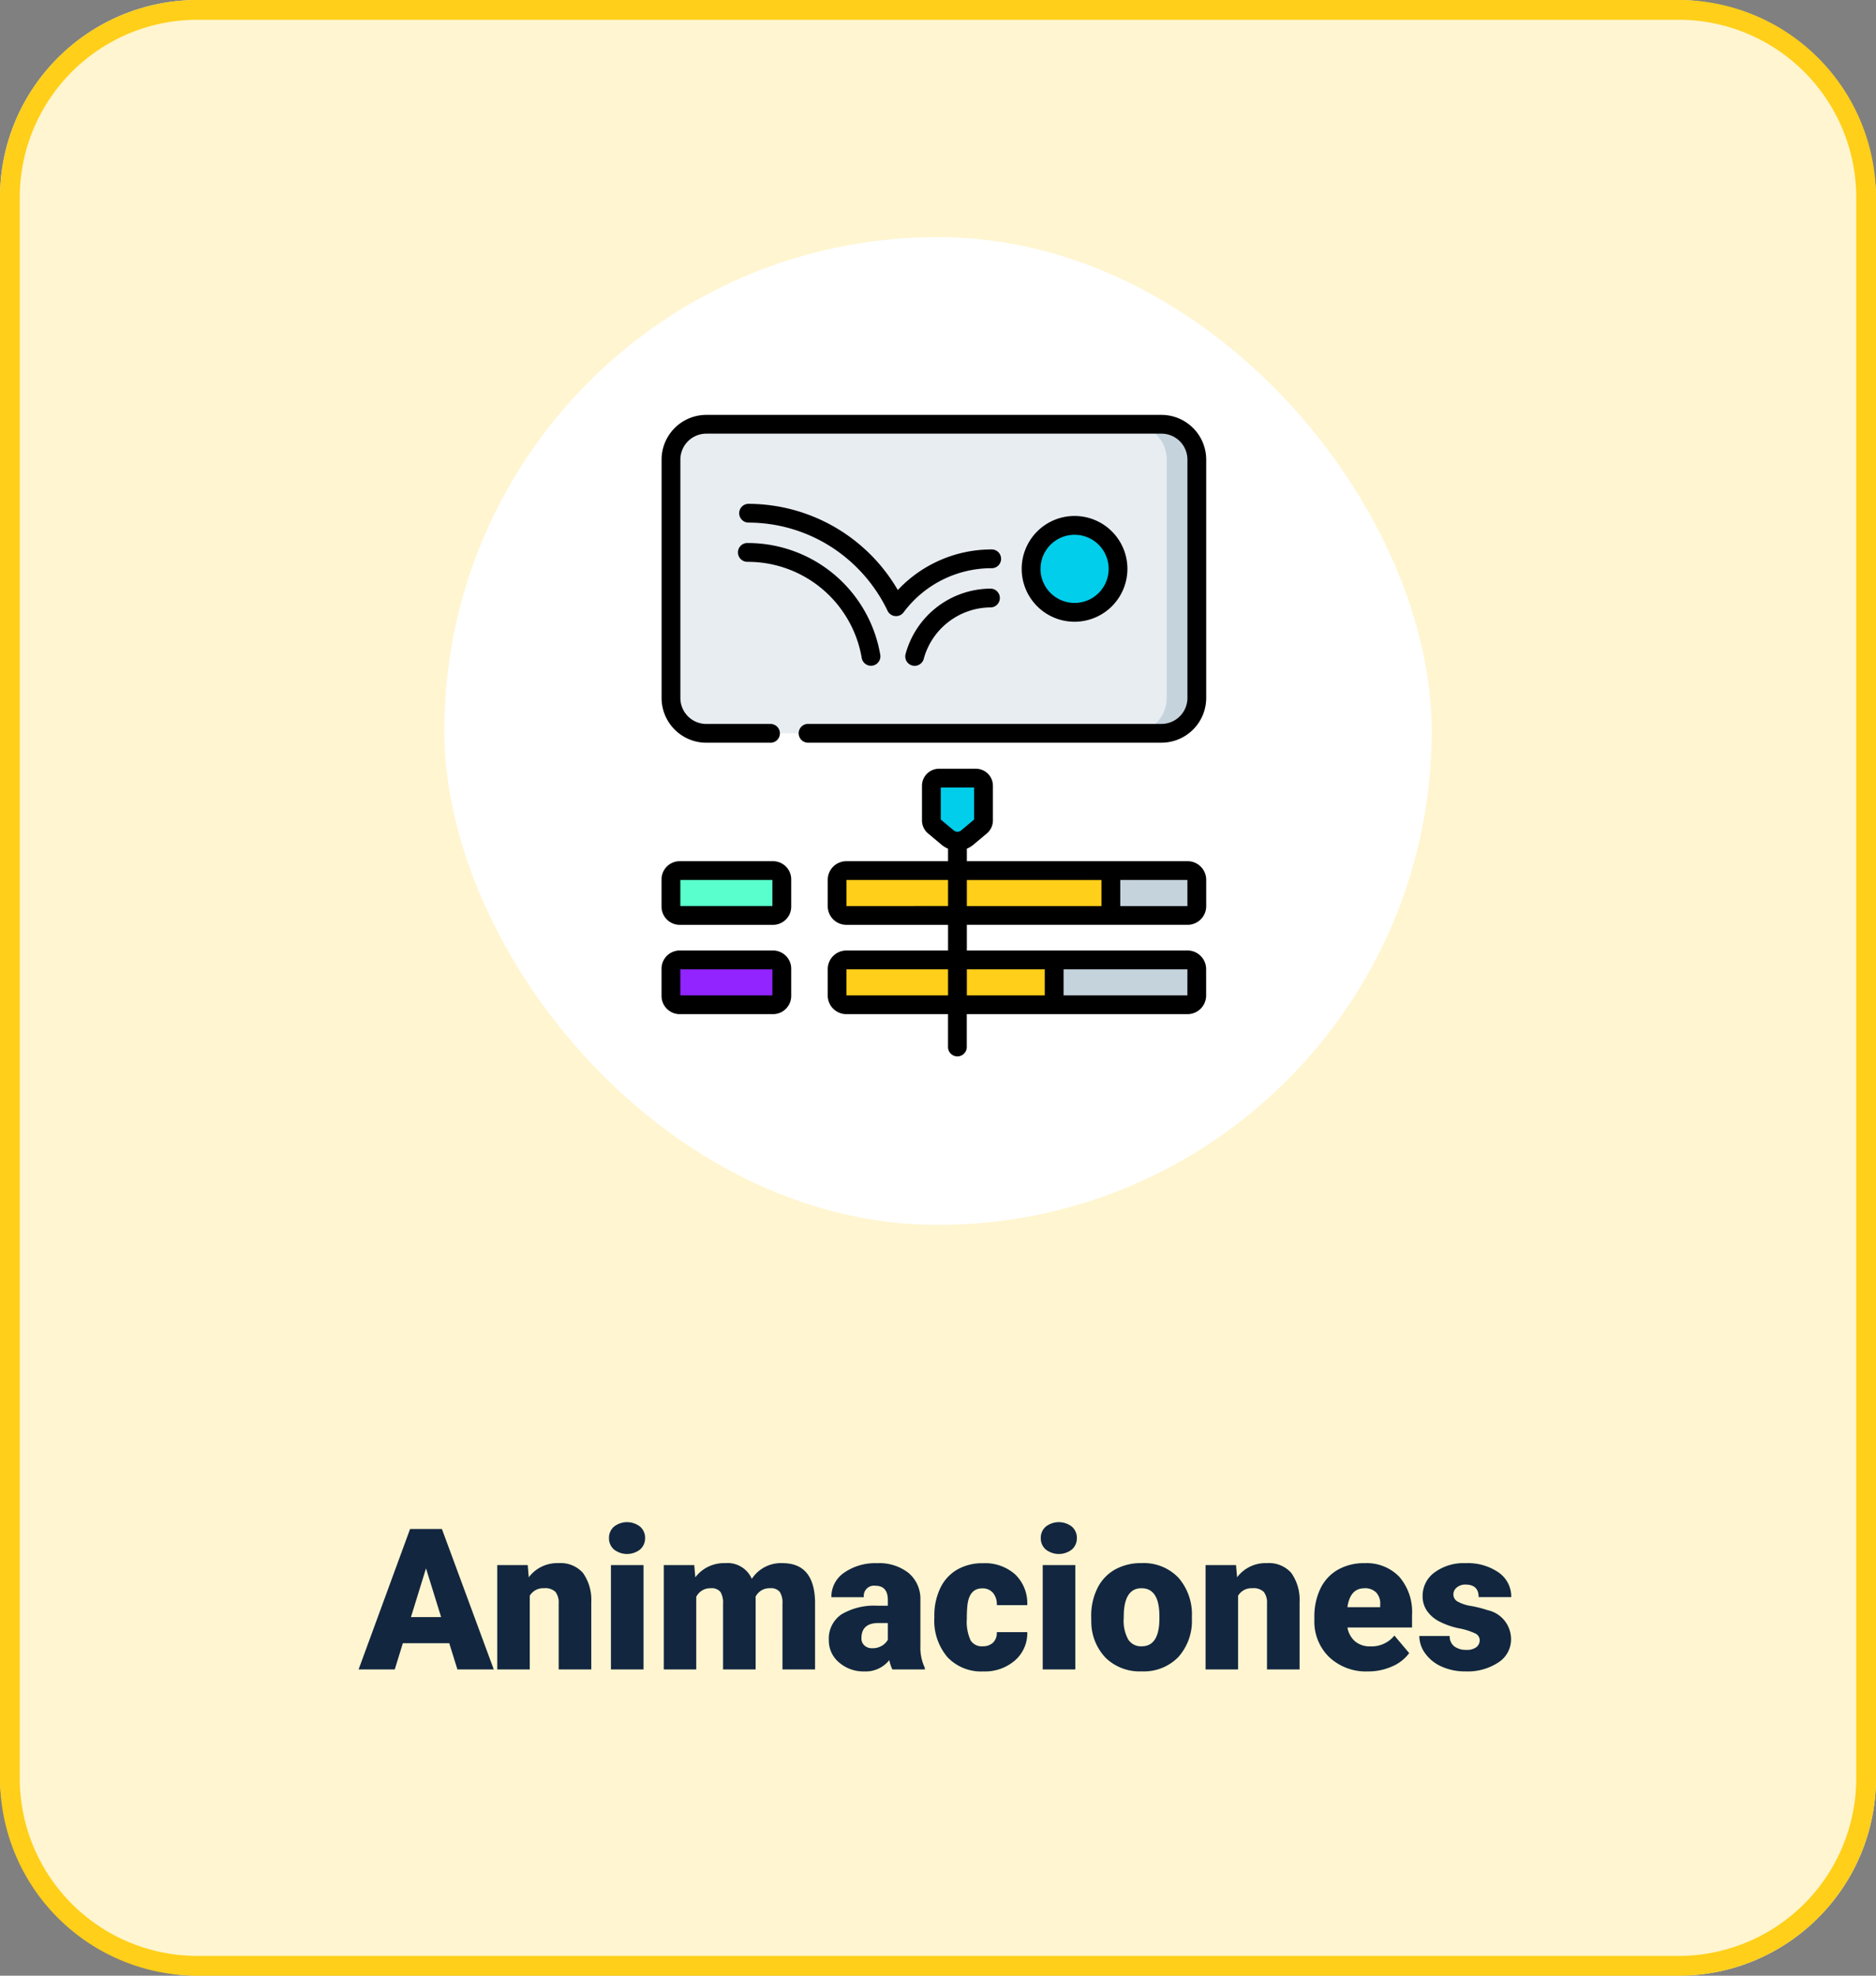 <svg xmlns="http://www.w3.org/2000/svg" width="190" height="200" viewBox="0 0 190 200">
  <rect x="0" y="0" width="190" height="200" fill="#808080" stroke="none"/>
  <g id="t1-n4" transform="translate(-915 -864)">
    <rect id="Rectangle_36703" data-name="Rectangle 36703" width="190" height="200" rx="20" transform="translate(915 864)" fill="#fff5d0"/>
    <path id="Rectangle_36703_-_Outline" data-name="Rectangle 36703 - Outline" d="M20,2A18,18,0,0,0,2,20V180a18,18,0,0,0,18,18H170a18,18,0,0,0,18-18V20A18,18,0,0,0,170,2H20m0-2H170a20,20,0,0,1,20,20V180a20,20,0,0,1-20,20H20A20,20,0,0,1,0,180V20A20,20,0,0,1,20,0Z" transform="translate(915 864)" fill="#ffcf19"/>
    <path id="Path_181292" data-name="Path 181292" d="M24.5,16.344H19.8L18.98,19H15.318L20.533,4.781h3.223L29.01,19H25.328ZM20.621,13.7h3.057L22.145,8.766ZM32.447,8.434l.107,1.24a3.583,3.583,0,0,1,3.018-1.436,3.015,3.015,0,0,1,2.466.986,4.7,4.7,0,0,1,.845,2.969V19h-3.3V12.33a1.783,1.783,0,0,0-.322-1.177,1.491,1.491,0,0,0-1.172-.376,1.569,1.569,0,0,0-1.436.762V19H29.361V8.434ZM44.176,19h-3.3V8.434h3.3ZM40.68,5.7a1.482,1.482,0,0,1,.508-1.159,2.149,2.149,0,0,1,2.637,0A1.482,1.482,0,0,1,44.332,5.7a1.482,1.482,0,0,1-.508,1.159,2.149,2.149,0,0,1-2.637,0A1.482,1.482,0,0,1,40.68,5.7Zm8.633,2.734.107,1.24a3.633,3.633,0,0,1,3.018-1.436A2.675,2.675,0,0,1,55.143,9.83a3.516,3.516,0,0,1,3.105-1.592q3.213,0,3.3,3.887V19h-3.3V12.33a2.014,2.014,0,0,0-.273-1.182,1.164,1.164,0,0,0-1-.371,1.559,1.559,0,0,0-1.455.869l.01.137V19h-3.3V12.35a2.117,2.117,0,0,0-.264-1.2,1.161,1.161,0,0,0-1.006-.371,1.578,1.578,0,0,0-1.445.869V19H46.227V8.434ZM69.381,19a3.716,3.716,0,0,1-.312-.947A3.06,3.06,0,0,1,66.529,19.2a3.749,3.749,0,0,1-2.539-.9,2.875,2.875,0,0,1-1.045-2.271,2.955,2.955,0,0,1,1.27-2.6,6.468,6.468,0,0,1,3.691-.879h1.016v-.559q0-1.462-1.26-1.462a1.03,1.03,0,0,0-1.172,1.158H63.2a2.95,2.95,0,0,1,1.3-2.487,5.479,5.479,0,0,1,3.325-.956,4.8,4.8,0,0,1,3.193.986,3.429,3.429,0,0,1,1.2,2.705v4.678a4.79,4.79,0,0,0,.449,2.227V19ZM67.32,16.852a1.836,1.836,0,0,0,1.021-.264,1.653,1.653,0,0,0,.581-.6V14.3h-.957q-1.719,0-1.719,1.543a.942.942,0,0,0,.3.728A1.1,1.1,0,0,0,67.32,16.852Zm11.191-.2a1.464,1.464,0,0,0,1.074-.376,1.379,1.379,0,0,0,.371-1.05h3.086A3.653,3.653,0,0,1,81.8,18.082,4.631,4.631,0,0,1,78.59,19.2a4.689,4.689,0,0,1-3.633-1.445,5.7,5.7,0,0,1-1.328-4v-.137a6.436,6.436,0,0,1,.591-2.827,4.3,4.3,0,0,1,1.7-1.885,5.081,5.081,0,0,1,2.637-.659,4.573,4.573,0,0,1,3.271,1.143,4.053,4.053,0,0,1,1.211,3.1H79.957a1.806,1.806,0,0,0-.4-1.26,1.382,1.382,0,0,0-1.074-.439q-1.279,0-1.494,1.631a11.508,11.508,0,0,0-.068,1.426,4.52,4.52,0,0,0,.381,2.207A1.319,1.319,0,0,0,78.512,16.656ZM87.906,19h-3.3V8.434h3.3ZM84.41,5.7a1.482,1.482,0,0,1,.508-1.159,2.149,2.149,0,0,1,2.637,0A1.482,1.482,0,0,1,88.063,5.7a1.482,1.482,0,0,1-.508,1.159,2.149,2.149,0,0,1-2.637,0A1.482,1.482,0,0,1,84.41,5.7Zm5.107,7.92a6.236,6.236,0,0,1,.615-2.817A4.4,4.4,0,0,1,91.9,8.9a5.323,5.323,0,0,1,2.705-.664,4.858,4.858,0,0,1,3.74,1.47,5.64,5.64,0,0,1,1.367,4v.117a5.472,5.472,0,0,1-1.372,3.921,4.871,4.871,0,0,1-3.716,1.45A4.927,4.927,0,0,1,91,17.843a5.29,5.29,0,0,1-1.475-3.667Zm3.291.205a3.932,3.932,0,0,0,.459,2.148,1.529,1.529,0,0,0,1.357.684q1.758,0,1.8-2.705v-.332q0-2.842-1.816-2.842-1.65,0-1.787,2.451Zm11.377-5.391.107,1.24a3.583,3.583,0,0,1,3.018-1.436,3.015,3.015,0,0,1,2.466.986,4.7,4.7,0,0,1,.845,2.969V19h-3.3V12.33A1.783,1.783,0,0,0,107,11.153a1.491,1.491,0,0,0-1.172-.376,1.569,1.569,0,0,0-1.436.762V19H101.1V8.434ZM117.555,19.2a5.432,5.432,0,0,1-3.936-1.45,5.008,5.008,0,0,1-1.5-3.774V13.7a6.489,6.489,0,0,1,.6-2.861,4.395,4.395,0,0,1,1.753-1.919,5.292,5.292,0,0,1,2.734-.679,4.574,4.574,0,0,1,3.516,1.382,5.43,5.43,0,0,1,1.289,3.853v1.279h-6.543a2.372,2.372,0,0,0,.771,1.4,2.3,2.3,0,0,0,1.543.508,2.958,2.958,0,0,0,2.441-1.094l1.5,1.777a4.2,4.2,0,0,1-1.743,1.353A5.891,5.891,0,0,1,117.555,19.2Zm-.371-8.418q-1.445,0-1.719,1.914h3.32v-.254a1.63,1.63,0,0,0-.4-1.226A1.593,1.593,0,0,0,117.184,10.777Zm11.68,5.254a.76.76,0,0,0-.439-.674,6.685,6.685,0,0,0-1.67-.527,7.615,7.615,0,0,1-2.031-.718,3.4,3.4,0,0,1-1.221-1.079,2.577,2.577,0,0,1-.42-1.455,2.92,2.92,0,0,1,1.2-2.4,4.948,4.948,0,0,1,3.145-.942,5.482,5.482,0,0,1,3.359.947,2.962,2.962,0,0,1,1.27,2.49h-3.3q0-1.27-1.338-1.27a1.326,1.326,0,0,0-.869.288.892.892,0,0,0-.352.718.819.819,0,0,0,.43.713,4.06,4.06,0,0,0,1.372.449,11.857,11.857,0,0,1,1.655.42,3.007,3.007,0,0,1,2.383,2.939,2.767,2.767,0,0,1-1.284,2.354,5.632,5.632,0,0,1-3.325.908,5.747,5.747,0,0,1-2.422-.488,4.05,4.05,0,0,1-1.66-1.328,3.007,3.007,0,0,1-.6-1.768h3.076a1.272,1.272,0,0,0,.488,1.069,2.009,2.009,0,0,0,1.2.337,1.58,1.58,0,0,0,1.011-.273A.875.875,0,0,0,128.863,16.031Z" transform="translate(936 1014)" fill="#12263f"/>
    <rect id="Rectangle_36704" data-name="Rectangle 36704" width="100" height="100" rx="50" transform="translate(960 888)" fill="#fff"/>
    <g id="motion-graphics_1_" data-name="motion-graphics (1)" transform="translate(943.262 906)">
      <g id="Group_112782" data-name="Group 112782" transform="translate(39.69 36.773)">
        <path id="Path_171716" data-name="Path 171716" d="M178.8,364.3v2.672a.934.934,0,0,0,.934.934h34.563a.934.934,0,0,0,.934-.934V364.3a.934.934,0,0,0-.934-.934H179.731A.934.934,0,0,0,178.8,364.3Z" transform="translate(-161.968 -354.012)" fill="#c5d3dd"/>
        <path id="Path_171717" data-name="Path 171717" d="M178.8,364.3v2.672a.934.934,0,0,0,.934.934h25.858a.934.934,0,0,0,.934-.934V364.3a.934.934,0,0,0-.934-.934H179.731A.934.934,0,0,0,178.8,364.3Z" transform="translate(-161.968 -354.012)" fill="#ffcf19"/>
        <path id="Path_171718" data-name="Path 171718" d="M46.239,364.259v2.763a.888.888,0,0,0,.888.888H56.58a.888.888,0,0,0,.888-.888v-2.763a.888.888,0,0,0-.888-.888H47.127A.888.888,0,0,0,46.239,364.259Z" transform="translate(-46.239 -354.013)" fill="#59ffcc"/>
        <path id="Path_171719" data-name="Path 171719" d="M178.8,435.518v2.672a.934.934,0,0,0,.934.934h34.563a.934.934,0,0,0,.934-.934v-2.672a.934.934,0,0,0-.934-.934H179.731A.934.934,0,0,0,178.8,435.518Z" transform="translate(-161.968 -416.185)" fill="#c5d3dd"/>
        <path id="Path_171720" data-name="Path 171720" d="M178.8,435.518v2.672a.934.934,0,0,0,.934.934h20.117a.934.934,0,0,0,.934-.934v-2.672a.934.934,0,0,0-.934-.934H179.731A.934.934,0,0,0,178.8,435.518Z" transform="translate(-161.968 -416.185)" fill="#ffcf19"/>
        <path id="Path_171721" data-name="Path 171721" d="M46.239,435.473v2.763a.888.888,0,0,0,.888.888H56.58a.888.888,0,0,0,.888-.888v-2.763a.888.888,0,0,0-.888-.888H47.127A.888.888,0,0,0,46.239,435.473Z" transform="translate(-46.239 -416.186)" fill="#9124ff"/>
        <path id="Path_171722" data-name="Path 171722" d="M259.026,294.527l-1.377,1.152a1.537,1.537,0,0,1-1.973,0l-1.377-1.152a.769.769,0,0,1-.276-.59v-3.508a.769.769,0,0,1,.769-.769h3.74a.769.769,0,0,1,.769.769v3.508A.769.769,0,0,1,259.026,294.527Z" transform="translate(-227.644 -289.659)" fill="#00ceeb"/>
      </g>
      <path id="Path_171723" data-name="Path 171723" d="M95.921,38.782h-46.1A3.578,3.578,0,0,1,46.239,35.2V11.078A3.578,3.578,0,0,1,49.817,7.5h46.1A3.578,3.578,0,0,1,99.5,11.078V35.2a3.578,3.578,0,0,1-3.578,3.578Z" transform="translate(-6.549 -6.548)" fill="#e8edf2"/>
      <path id="Path_171724" data-name="Path 171724" d="M416.627,7.5H413.58a3.578,3.578,0,0,1,3.578,3.578V35.2a3.578,3.578,0,0,1-3.578,3.578h3.047A3.578,3.578,0,0,0,420.2,35.2V11.078A3.578,3.578,0,0,0,416.627,7.5Z" transform="translate(-327.255 -6.548)" fill="#c5d3dd"/>
      <circle id="Ellipse_4857" data-name="Ellipse 4857" cx="4.402" cy="4.402" r="4.402" transform="translate(76.166 11.184)" fill="#00ceeb"/>
      <path id="Path_171725" data-name="Path 171725" d="M342.8,93.507a4.4,4.4,0,0,1-6.4,5.462,4.4,4.4,0,1,0,6.4-5.462Z" transform="translate(-259.875 -81.636)" fill="#00ceeb" style="mix-blend-mode: multiply;isolation: isolate"/>
      <g id="Group_112783" data-name="Group 112783" transform="translate(38.738)">
        <path id="Path_171726" data-name="Path 171726" d="M207.746,291.516H185.39V290.25a2.49,2.49,0,0,0,.646-.389l1.377-1.153a1.717,1.717,0,0,0,.617-1.32V283.88a1.723,1.723,0,0,0-1.722-1.722h-3.74a1.723,1.723,0,0,0-1.722,1.722v3.508a1.717,1.717,0,0,0,.617,1.32l1.377,1.153a2.486,2.486,0,0,0,.645.389v1.266h-10.3A1.888,1.888,0,0,0,171.3,293.4v2.672a1.888,1.888,0,0,0,1.886,1.886h10.3v2.6h-10.3a1.888,1.888,0,0,0-1.886,1.886v2.672A1.888,1.888,0,0,0,173.183,307h10.3v3.385a.952.952,0,0,0,1.9,0V307h22.356a1.888,1.888,0,0,0,1.886-1.886v-2.672a1.888,1.888,0,0,0-1.886-1.886H185.39v-2.6h22.356a1.888,1.888,0,0,0,1.886-1.886V293.4a1.888,1.888,0,0,0-1.886-1.886ZM182.751,287.3v-3.24h3.374v3.24l-1.312,1.1a.584.584,0,0,1-.372.136h-.008a.583.583,0,0,1-.371-.136ZM173.2,305.1v-2.635h10.285V305.1Zm34.527,0H195.186v-2.635h12.542Zm-14.446-2.635V305.1H185.39v-2.635Zm-20.08-6.406V293.42h10.285v2.635Zm12.189-2.635h13.632v2.635H185.39Zm22.338,2.635h-6.8V293.42h6.8Z" transform="translate(-154.468 -246.337)"/>
        <path id="Path_171727" data-name="Path 171727" d="M50.031,355.871H40.579a1.843,1.843,0,0,0-1.841,1.84v2.763a1.843,1.843,0,0,0,1.841,1.84h9.452a1.842,1.842,0,0,0,1.84-1.84v-2.763a1.842,1.842,0,0,0-1.84-1.84Zm-.064,4.539H40.642v-2.635h9.325Z" transform="translate(-38.738 -310.692)"/>
        <path id="Path_171728" data-name="Path 171728" d="M50.031,427.085H40.579a1.843,1.843,0,0,0-1.841,1.84v2.763a1.843,1.843,0,0,0,1.841,1.84h9.452a1.842,1.842,0,0,0,1.84-1.84v-2.763a1.842,1.842,0,0,0-1.84-1.84Zm-.064,4.539H40.642v-2.635h9.325Z" transform="translate(-38.738 -372.865)"/>
        <path id="Path_171729" data-name="Path 171729" d="M89.372,0h-46.1a4.535,4.535,0,0,0-4.53,4.53V28.656a4.535,4.535,0,0,0,4.53,4.53h6.44a.952.952,0,1,0,0-1.9h-6.44a2.629,2.629,0,0,1-2.626-2.626V4.53A2.629,2.629,0,0,1,43.268,1.9h46.1A2.629,2.629,0,0,1,92,4.53V28.656a2.629,2.629,0,0,1-2.626,2.626H53.517a.952.952,0,0,0,0,1.9H89.372a4.535,4.535,0,0,0,4.53-4.53V4.53A4.535,4.535,0,0,0,89.372,0Z" transform="translate(-38.738)"/>
        <path id="Path_171730" data-name="Path 171730" d="M336.765,85.949a5.354,5.354,0,1,0-5.354,5.354A5.36,5.36,0,0,0,336.765,85.949Zm-8.8,0a3.45,3.45,0,1,1,3.45,3.45A3.454,3.454,0,0,1,327.961,85.949Z" transform="translate(-289.581 -70.363)"/>
        <path id="Path_171731" data-name="Path 171731" d="M125.785,75.531a13,13,0,0,0-9.447,4.109,17.542,17.542,0,0,0-15.173-8.727.952.952,0,0,0,0,1.9,15.592,15.592,0,0,1,8.462,2.483,15.819,15.819,0,0,1,5.676,6.448.954.954,0,0,0,1.622.154,11.091,11.091,0,0,1,8.861-4.467.952.952,0,1,0,0-1.9Z" transform="translate(-92.409 -61.91)"/>
        <path id="Path_171732" data-name="Path 171732" d="M241.9,138.541a8.969,8.969,0,0,0-8.654,6.6.952.952,0,1,0,1.837.5,7.065,7.065,0,0,1,6.816-5.2.952.952,0,0,0,0-1.9Z" transform="translate(-208.525 -120.953)"/>
        <path id="Path_171733" data-name="Path 171733" d="M101.165,104.074a11.7,11.7,0,0,1,11.518,9.726.952.952,0,0,0,1.878-.318,13.608,13.608,0,0,0-13.4-11.312.952.952,0,1,0,0,1.9Z" transform="translate(-92.409 -89.199)"/>
      </g>
    </g>
  </g>
</svg>
